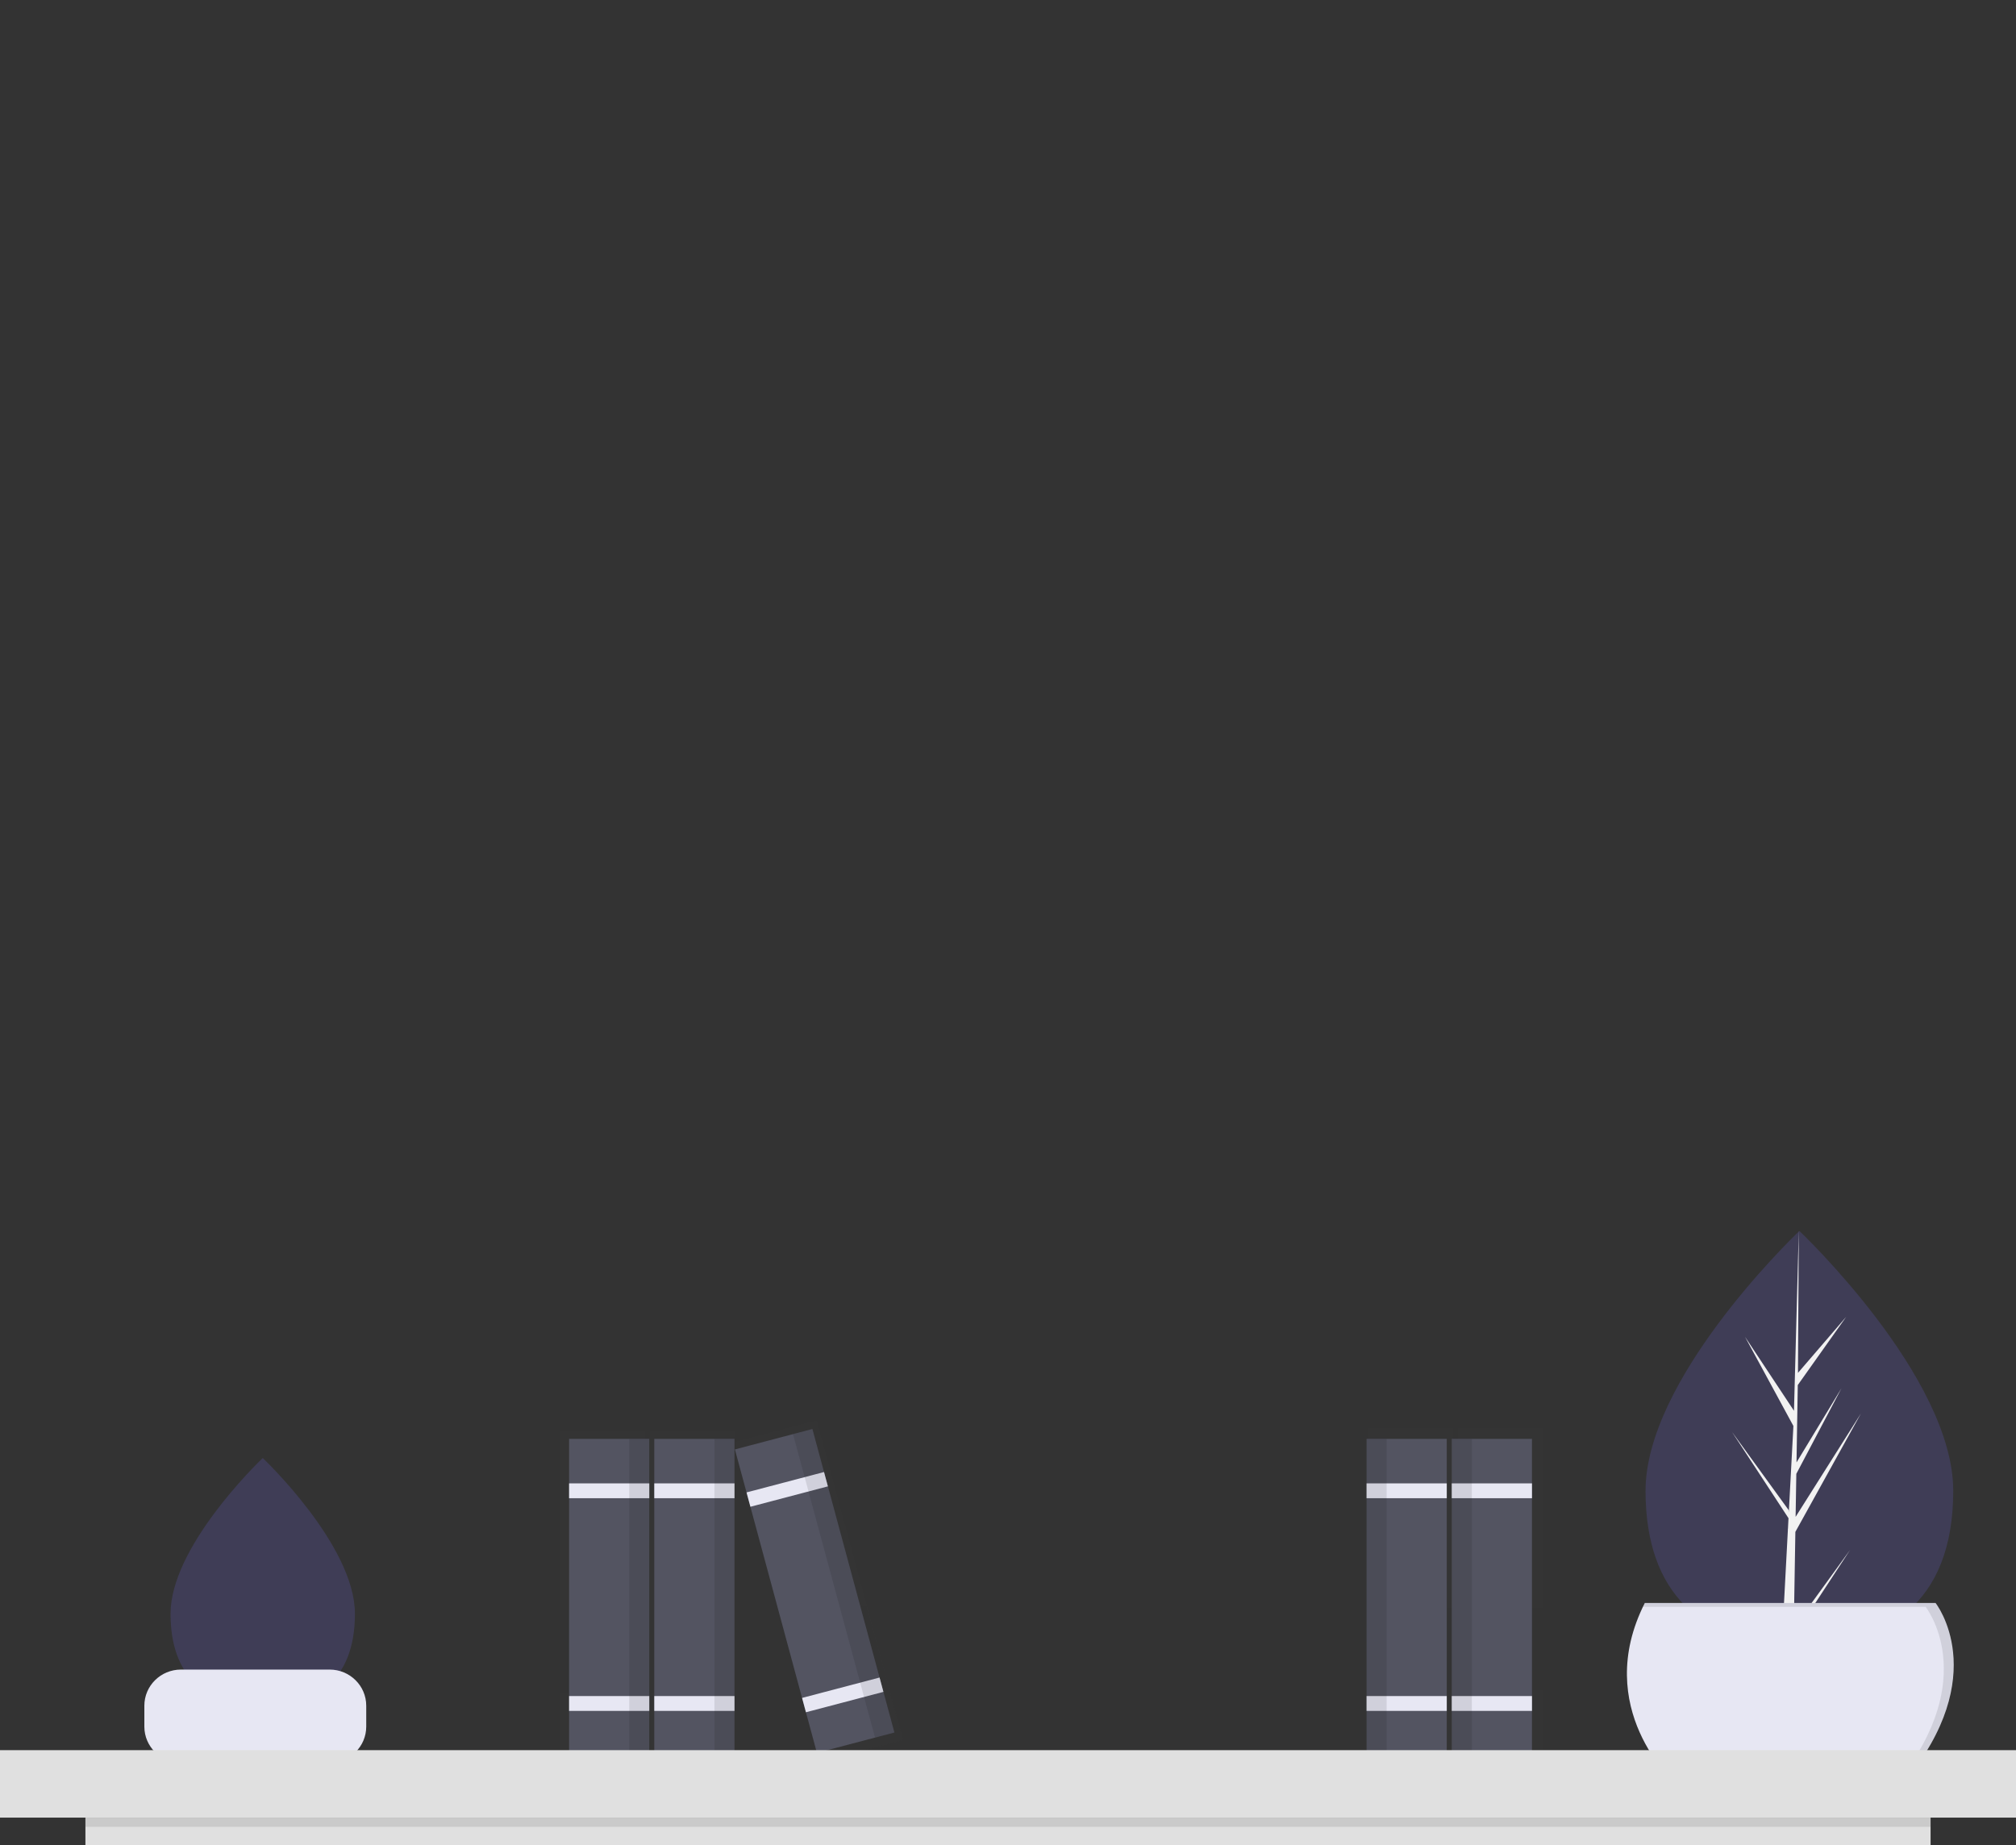<svg width="366" height="335" viewBox="0 0 366 335" fill="none" xmlns="http://www.w3.org/2000/svg">
<rect x="0" y="0" width="366" height="335" fill="#333333" stroke="none"/>
<g clip-path="url(#clip0_135_341)">
<path d="M354.605 270.656C354.605 291.416 342.1 298.666 326.676 298.666C326.317 298.666 325.959 298.662 325.604 298.652C324.89 298.637 324.181 298.606 323.482 298.556C309.561 297.585 298.745 289.962 298.745 270.656C298.745 250.677 324.608 225.466 326.559 223.595L326.563 223.593C326.637 223.52 326.676 223.483 326.676 223.483C326.676 223.483 354.605 249.894 354.605 270.656Z" fill="#3F3D56"/>
<path d="M325.657 295.489L335.873 281.402L325.631 297.035L325.604 298.652C324.89 298.637 324.181 298.606 323.482 298.556L324.583 277.787L324.575 277.626L324.595 277.595L324.698 275.633L314.431 259.959L324.729 274.162L324.754 274.578L325.587 258.885L316.797 242.69L325.693 256.128L326.559 223.595L326.563 223.483V223.593L326.419 249.248L335.168 239.077L326.383 251.457L326.151 265.508L334.322 252.024L326.117 267.577L325.988 275.388L337.849 256.618L325.944 278.114L325.657 295.489Z" fill="#F2F2F2"/>
<path d="M64.436 292.973C64.436 305.413 56.943 309.757 47.701 309.757C47.486 309.757 47.272 309.754 47.059 309.748C46.631 309.739 46.206 309.721 45.788 309.691C37.446 309.109 30.965 304.541 30.965 292.973C30.965 281.002 46.462 265.896 47.631 264.774L47.633 264.773C47.678 264.729 47.701 264.708 47.701 264.708C47.701 264.708 64.436 280.532 64.436 292.973Z" fill="#3F3D56"/>
<g opacity="0.7">
<g opacity="0.1">
<path d="M280.076 259.301V267.812V270.649V308.477V311.314V319.352H268.578H264.745V311.314V308.477V270.649V267.812V259.301H268.578H280.076Z" fill="url(#paint0_linear_135_341)"/>
</g>
<g opacity="0.1">
<path d="M263.787 259.301V267.812V270.649V308.477V311.314V319.352H252.289H248.456V311.314V308.477V270.649V267.812V259.301H252.289H263.787Z" fill="url(#paint1_linear_135_341)"/>
</g>
</g>
<path d="M59.841 303.114H32.854C29.183 303.114 26.207 306.051 26.207 309.675V313.471C26.207 317.094 29.183 320.032 32.854 320.032H59.841C63.512 320.032 66.489 317.094 66.489 313.471V309.675C66.489 306.051 63.512 303.114 59.841 303.114Z" fill="#E7E7F3"/>
<g opacity="0.7">
<g opacity="0.1">
<path d="M101.747 259.759V268.271V271.108V308.936V311.773V319.811H113.246H117.079V311.773V308.936V271.108V268.271V259.759H113.246H101.747Z" fill="url(#paint2_linear_135_341)"/>
</g>
<g opacity="0.1">
<path d="M118.037 259.759V268.271V271.108V308.936V311.773V319.811H129.535H133.367V311.773V308.936V271.108V268.271V259.759H129.535H118.037Z" fill="url(#paint3_linear_135_341)"/>
</g>
<g opacity="0.1">
<path d="M163.944 315.902L151.228 268.843L150.487 266.102L148.265 257.878L133.452 261.778L135.674 270.002L136.264 272.185L146.292 309.293L147.032 312.034L149.131 319.801L163.944 315.902Z" fill="url(#paint4_linear_135_341)"/>
</g>
</g>
<path d="M117.874 261.227H103.317V318.249H117.874V261.227Z" fill="#535461"/>
<path d="M117.874 269.309H103.317V272.003H117.874V269.309Z" fill="#E7E7F3"/>
<path d="M117.874 307.922H103.317V310.616H117.874V307.922Z" fill="#E7E7F3"/>
<path opacity="0.1" d="M117.874 261.227H114.235V318.249H117.874V261.227Z" fill="black"/>
<path d="M133.341 261.227H118.784V318.249H133.341V261.227Z" fill="#535461"/>
<path d="M133.341 269.309H118.784V272.003H133.341V269.309Z" fill="#E7E7F3"/>
<path d="M133.341 307.922H118.784V310.616H133.341V307.922Z" fill="#E7E7F3"/>
<path opacity="0.1" d="M133.341 261.227H129.702V318.249H133.341V261.227Z" fill="black"/>
<path d="M147.487 259.441L133.421 263.144L148.31 318.239L162.375 314.537L147.487 259.441Z" fill="#535461"/>
<path d="M149.597 267.25L135.531 270.952L136.235 273.555L150.3 269.853L149.597 267.25Z" fill="#E7E7F3"/>
<path d="M159.679 304.559L145.613 308.261L146.317 310.864L160.382 307.162L159.679 304.559Z" fill="#E7E7F3"/>
<path opacity="0.1" d="M147.487 259.441L143.97 260.367L158.859 315.462L162.375 314.537L147.487 259.441Z" fill="black"/>
<path d="M263.567 318.249H278.125V261.227H263.567V318.249Z" fill="#535461"/>
<path d="M263.567 272.003H278.125V269.309H263.567V272.003Z" fill="#E7E7F3"/>
<path d="M263.567 310.616H278.125V307.922H263.567V310.616Z" fill="#E7E7F3"/>
<path opacity="0.1" d="M263.567 318.249H267.207V261.227H263.567V318.249Z" fill="black"/>
<path d="M248.1 318.249H262.657V261.227H248.1V318.249Z" fill="#535461"/>
<path d="M248.1 272.003H262.657V269.309H248.1V272.003Z" fill="#E7E7F3"/>
<path d="M248.1 310.616H262.657V307.922H248.1V310.616Z" fill="#E7E7F3"/>
<path opacity="0.1" d="M248.1 318.249H251.74V261.227H248.1V318.249Z" fill="black"/>
<path d="M298.613 291.02H351.392C351.392 291.02 361.804 304.131 345.647 323.621H303.999C303.999 323.621 288.92 310.155 298.613 291.02Z" fill="#E7E7F3"/>
<g opacity="0.1">
<path d="M351.392 291.02H298.614C298.493 291.257 298.38 291.493 298.267 291.729H349.596C349.596 291.729 359.753 304.523 344.427 323.621H345.647C361.804 304.131 351.392 291.02 351.392 291.02Z" fill="black"/>
</g>
<path d="M366 317.745H0V329.991H366V317.745Z" fill="#E0E0E0"/>
<path d="M350.492 329.991H15.508V335H350.492V329.991Z" fill="#E0E0E0"/>
<path opacity="0.1" d="M350.492 329.991H15.508V331.66H350.492V329.991Z" fill="black"/>
</g>
<defs>
<linearGradient id="paint0_linear_135_341" x1="272.411" y1="319.352" x2="272.411" y2="259.301" gradientUnits="userSpaceOnUse">
<stop stop-color="#808080" stop-opacity="0.25"/>
<stop offset="0.535" stop-color="#808080" stop-opacity="0.12"/>
<stop offset="1" stop-color="#808080" stop-opacity="0.1"/>
</linearGradient>
<linearGradient id="paint1_linear_135_341" x1="256.122" y1="319.352" x2="256.122" y2="259.301" gradientUnits="userSpaceOnUse">
<stop stop-color="#808080" stop-opacity="0.25"/>
<stop offset="0.535" stop-color="#808080" stop-opacity="0.12"/>
<stop offset="1" stop-color="#808080" stop-opacity="0.1"/>
</linearGradient>
<linearGradient id="paint2_linear_135_341" x1="109.413" y1="319.811" x2="109.413" y2="259.76" gradientUnits="userSpaceOnUse">
<stop stop-color="#808080" stop-opacity="0.25"/>
<stop offset="0.535" stop-color="#808080" stop-opacity="0.12"/>
<stop offset="1" stop-color="#808080" stop-opacity="0.1"/>
</linearGradient>
<linearGradient id="paint3_linear_135_341" x1="125.702" y1="319.811" x2="125.702" y2="259.76" gradientUnits="userSpaceOnUse">
<stop stop-color="#808080" stop-opacity="0.25"/>
<stop offset="0.535" stop-color="#808080" stop-opacity="0.12"/>
<stop offset="1" stop-color="#808080" stop-opacity="0.1"/>
</linearGradient>
<linearGradient id="paint4_linear_135_341" x1="148.698" y1="319.801" x2="148.698" y2="257.878" gradientUnits="userSpaceOnUse">
<stop stop-color="#808080" stop-opacity="0.25"/>
<stop offset="0.535" stop-color="#808080" stop-opacity="0.12"/>
<stop offset="1" stop-color="#808080" stop-opacity="0.1"/>
</linearGradient>
<clipPath id="clip0_135_341">
<rect width="366" height="335" fill="white"/>
</clipPath>
</defs>
</svg>

